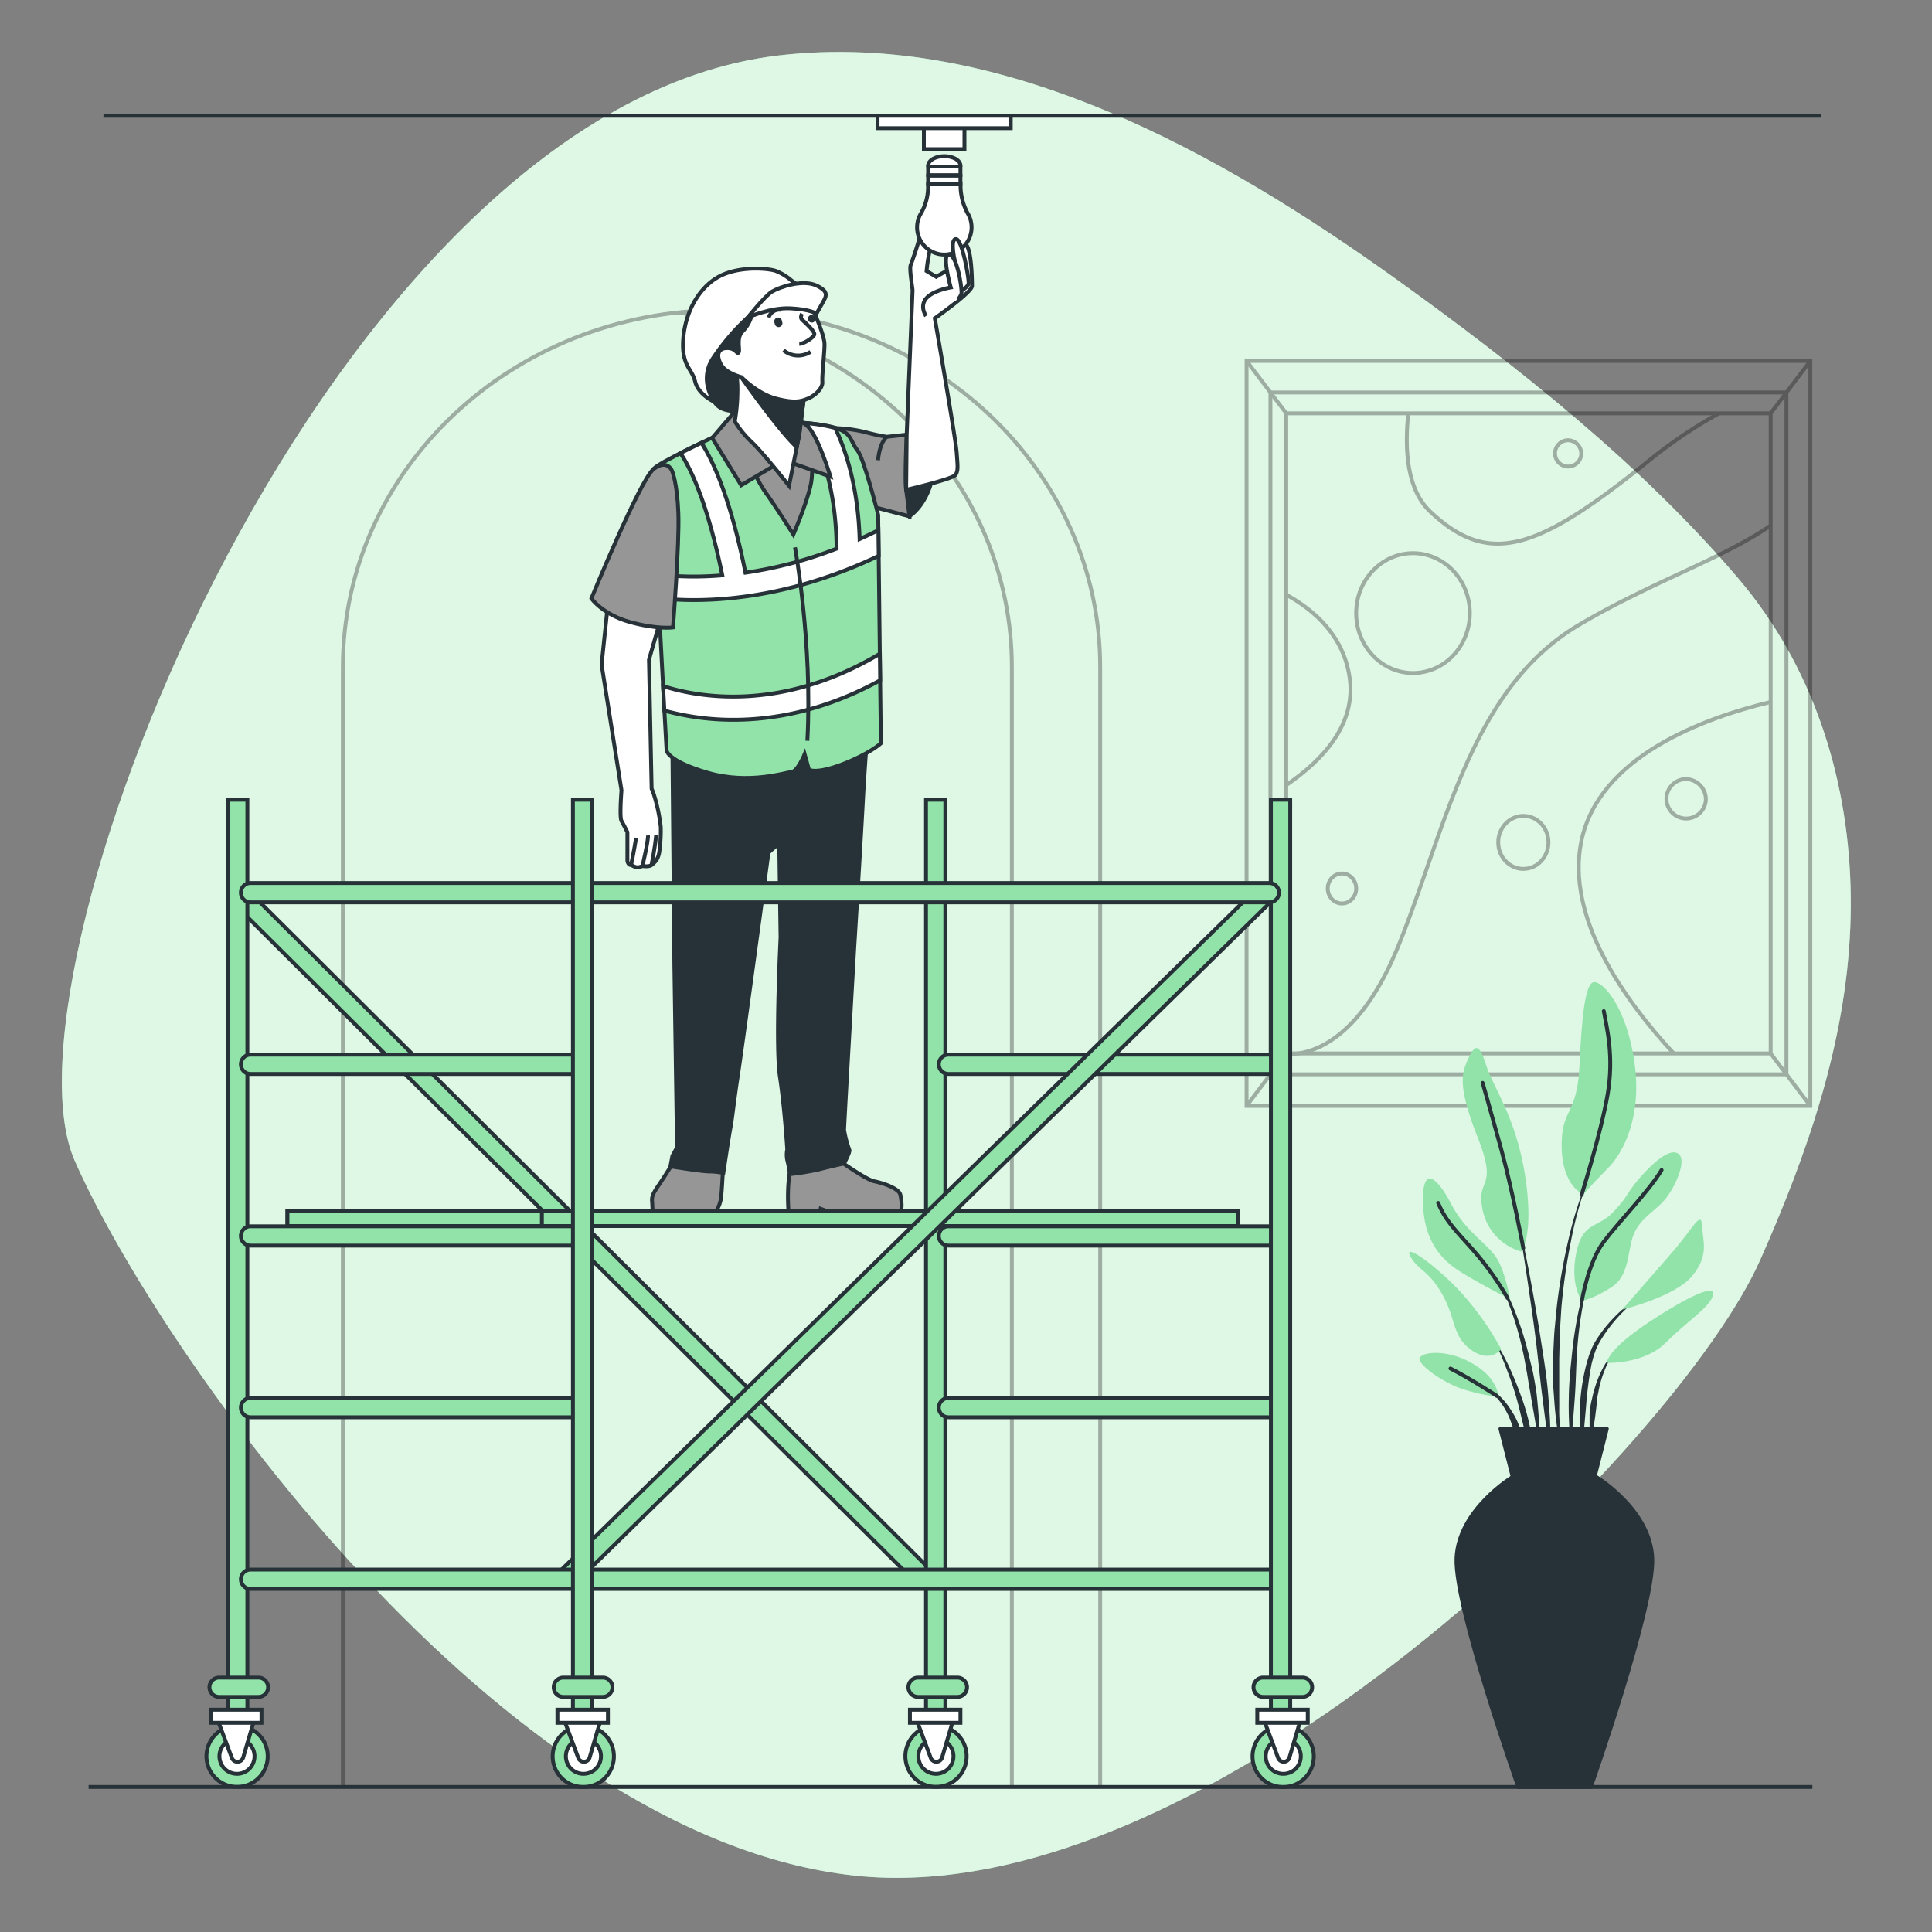 <svg xmlns="http://www.w3.org/2000/svg" viewBox="0 0 500 500"><rect x="0" y="0" width="500" height="500" fill="#808080" stroke="none"/><g id="freepik--background-simple--inject-62"><path d="M456.63,158.46q-3.17-4.56-6.83-8.86c-25-29.37-57.32-55-88.67-77.5C316.18,39.9,259.22,7.57,201.49,14.35,85.38,28-2.43,250.93,19.34,300.4s109.58,174.93,201.75,185S434.44,373.53,455.48,326.21c12.17-27.36,22.21-56.19,23.38-86.32C480,211.23,473.22,182.3,456.63,158.46Z" style="fill:#92E3A9"></path><path d="M456.63,158.46q-3.17-4.56-6.83-8.86c-25-29.37-57.32-55-88.67-77.5C316.18,39.9,259.22,7.57,201.49,14.35,85.38,28-2.43,250.93,19.34,300.4s109.58,174.93,201.75,185S434.44,373.53,455.48,326.21c12.17-27.36,22.21-56.19,23.38-86.32C480,211.23,473.22,182.3,456.63,158.46Z" style="fill:#fff;opacity:0.7"></path></g><g id="freepik--Door--inject-62"><g style="opacity:0.3"><path d="M261.87,462.08V172.65c0-47.38-37.84-86.41-86.58-91.75" style="fill:none;stroke:#000;stroke-miterlimit:10"></path><path d="M284.73,462.08V172.65c0-51-43.88-92.38-98-92.38h0c-54.13,0-98,41.36-98,92.38V462.08" style="fill:none;stroke:#000;stroke-miterlimit:10"></path></g></g><g id="freepik--Picture--inject-62"><g style="opacity:0.3"><rect x="322.61" y="93.41" width="145.9" height="192.79" style="fill:none;stroke:#000;stroke-miterlimit:10"></rect><rect x="328.79" y="101.57" width="133.54" height="176.46" style="fill:none;stroke:#000;stroke-miterlimit:10"></rect><rect x="332.88" y="106.97" width="125.37" height="165.66" style="fill:none;stroke:#000;stroke-miterlimit:10"></rect><path d="M458.24,136c-12.51,8.62-30.53,14.46-49.57,25.7-28.28,16.71-34.51,53.08-46.94,83.5-9.46,23.11-21.2,27-26.3,27.49a10.59,10.59,0,0,1-2.55,0" style="fill:none;stroke:#000;stroke-miterlimit:10"></path><path d="M364.46,107c-1.06,10.09-.11,20,5.74,25.45,15.28,14.32,27.72,10.14,57.13-13.71A124,124,0,0,1,444.82,107" style="fill:none;stroke:#000;stroke-miterlimit:10"></path><path d="M332.88,153.91c7.63,4.19,14.89,10.9,16.4,21.46,1.69,11.93-6.65,21.17-16.4,27.81" style="fill:none;stroke:#000;stroke-miterlimit:10"></path><path d="M433.17,272.64c-12.75-13.79-28-35.12-23.93-54.92,4.54-21.94,31.57-31.87,49-36.05" style="fill:none;stroke:#000;stroke-miterlimit:10"></path><ellipse cx="365.68" cy="158.67" rx="14.71" ry="15.51" style="fill:none;stroke:#000;stroke-miterlimit:10"></ellipse><ellipse cx="394.24" cy="218.01" rx="6.5" ry="6.86" style="fill:none;stroke:#000;stroke-miterlimit:10"></ellipse><path d="M441.47,207a5.1,5.1,0,1,1-5.09-5.37A5.24,5.24,0,0,1,441.47,207Z" style="fill:none;stroke:#000;stroke-miterlimit:10"></path><ellipse cx="347.3" cy="229.94" rx="3.68" ry="3.88" style="fill:none;stroke:#000;stroke-miterlimit:10"></ellipse><path d="M409.23,117.52a3.4,3.4,0,1,1-3.39-3.58A3.49,3.49,0,0,1,409.23,117.52Z" style="fill:none;stroke:#000;stroke-miterlimit:10"></path><line x1="322.61" y1="93.41" x2="332.88" y2="106.97" style="fill:none;stroke:#000;stroke-miterlimit:10"></line><line x1="468.51" y1="93.41" x2="458.24" y2="106.97" style="fill:none;stroke:#000;stroke-miterlimit:10"></line><line x1="458.24" y1="272.63" x2="468.51" y2="286.2" style="fill:none;stroke:#000;stroke-miterlimit:10"></line><line x1="322.61" y1="286.2" x2="332.88" y2="272.63" style="fill:none;stroke:#000;stroke-miterlimit:10"></line></g></g><g id="freepik--Plant--inject-62"><path d="M411.33,304.31h0a.08.08,0,0,0,0-.1s-.09,0-.1,0a101.4,101.4,0,0,0-5.37,16.83,156,156,0,0,0-3,17.44l-.42,4.41c-.07.74-.15,1.47-.2,2.21l-.12,2.21c-.06,1.48-.15,3-.2,4.43l0,4.43.05,2.22c0,.73.09,1.47.14,2.21.11,1.47.2,2.94.34,4.41.28,2.94.72,5.86,1.17,8.77a.08.08,0,0,0,.08.07.09.09,0,0,0,.08-.08h0c0-1.47-.07-2.94-.11-4.41s-.17-2.93-.15-4.4,0-2.94,0-4.4l0-2.2,0-2.19,0-4.39.11-4.39.05-2.2c0-.73.08-1.46.12-2.19l.27-4.39a156.89,156.89,0,0,1,2.49-17.39A101,101,0,0,1,411.33,304.31Z" style="fill:#263238"></path><path d="M412,327.27a.08.08,0,1,0-.15,0,107.15,107.15,0,0,0-3.13,11.15,105.15,105.15,0,0,0-1.84,11.46c-.39,3.84-.82,7.69-.87,11.55a95.54,95.54,0,0,0,.41,11.59.08.08,0,0,0,.07.07.08.08,0,0,0,.08-.07c.45-3.85.72-7.69,1-11.52s.31-7.68.56-11.52a102.05,102.05,0,0,1,1.37-11.41A100.4,100.4,0,0,1,412,327.27Z" style="fill:#263238"></path><path d="M424.69,335.34a.09.09,0,0,0-.11,0,38.84,38.84,0,0,0-8.51,7.42,33.36,33.36,0,0,0-3.33,4.63l-.68,1.29-.54,1.34a12.84,12.84,0,0,0-.47,1.36c-.13.45-.29.91-.41,1.37A54.37,54.37,0,0,0,408.88,364a64.79,64.79,0,0,0,.42,11.31.09.09,0,0,0,.07.06.08.08,0,0,0,.09-.07l1-11.19a98.83,98.83,0,0,1,1.41-11c.1-.45.23-.89.35-1.34a12.44,12.44,0,0,1,.39-1.32l.45-1.29.59-1.22a32.74,32.74,0,0,1,3.05-4.63,38.53,38.53,0,0,1,8-7.78h0A.08.08,0,0,0,424.69,335.34Z" style="fill:#263238"></path><path d="M418.53,349.72a12.33,12.33,0,0,0-3.87,4.66,27.11,27.11,0,0,0-2.17,5.7,12.69,12.69,0,0,0-.38,1.47l-.35,1.49a25.59,25.59,0,0,0-.38,3c0,1,0,2,0,3a25.74,25.74,0,0,0,.4,3,.06.06,0,0,0,.06.06.08.08,0,0,0,.09-.06,26.55,26.55,0,0,0,.54-3c.15-1,.31-2,.43-3s.27-1.95.34-2.93.21-2,.43-2.92a26.94,26.94,0,0,1,1.65-5.65,12.47,12.47,0,0,1,3.25-4.85h0a.08.08,0,0,0,0-.1A.07.07,0,0,0,418.53,349.72Z" style="fill:#263238"></path><path d="M400.67,360.94c-.41-5-1.23-9.89-2-14.81s-1.63-9.82-2.53-14.71-1.91-9.77-3-14.63a.08.08,0,0,0-.15,0c.85,4.9,1.62,9.81,2.34,14.73s1.45,9.83,2.07,14.76,1.08,9.87,1.7,14.79L401,375.89a.07.07,0,0,0,.07.07.07.07,0,0,0,.08-.07c.06-1.25.06-2.5.09-3.75s-.05-2.49-.07-3.74C401.07,365.91,400.86,363.42,400.67,360.94Z" style="fill:#263238"></path><path d="M397.69,360.87c-.26-2-.62-3.93-1-5.88l-.7-2.9c-.22-1-.44-1.94-.72-2.89a82.88,82.88,0,0,0-3.8-11.3l-.6-1.37-.66-1.34c-.42-.9-.93-1.76-1.41-2.63a22.15,22.15,0,0,0-3.59-4.75.08.08,0,1,0-.11.11h0a21.5,21.5,0,0,1,3.28,4.86c.43.88.89,1.75,1.26,2.67l.58,1.35.52,1.38a80.79,80.79,0,0,1,3.31,11.3c.45,1.91.75,3.86,1.12,5.79l.47,2.91c.17,1,.37,1.93.51,2.91.31,1.94.67,3.88,1,5.82s.65,3.9,1.07,5.84a.07.07,0,0,0,.07.07.09.09,0,0,0,.08-.08c0-2,0-4-.14-5.95S397.9,362.84,397.69,360.87Z" style="fill:#263238"></path><path d="M393.58,361.12c-.92-2.61-2-5.16-3.14-7.66a70.76,70.76,0,0,0-4-7.26.09.09,0,0,0-.11,0,.07.07,0,0,0,0,.1,69.56,69.56,0,0,1,3.37,7.48c1,2.55,1.92,5.13,2.68,7.75s1.34,5.28,2,7.91,1.33,5.28,2.14,7.94a.07.07,0,0,0,.07.06.09.09,0,0,0,.08-.08,39.61,39.61,0,0,0-.77-8.27A51.15,51.15,0,0,0,393.58,361.12Z" style="fill:#263238"></path><path d="M393.41,369.8a17.54,17.54,0,0,0-2.19-4.58,18.69,18.69,0,0,0-3.18-4,14.39,14.39,0,0,0-2-1.53,8.62,8.62,0,0,0-2.29-1,.07.07,0,0,0-.09.05.07.07,0,0,0,0,.1h0a11.6,11.6,0,0,1,3.81,3,18.77,18.77,0,0,1,2.65,4c.76,1.43,1.15,3,1.8,4.48.29.75.58,1.51.91,2.26a20,20,0,0,0,1,2.3h0s0,.05.07.05a.08.08,0,0,0,.08-.08,17.92,17.92,0,0,0-.09-2.54C393.79,371.46,393.61,370.63,393.41,369.8Z" style="fill:#263238"></path><path d="M393.72,323.9a14.15,14.15,0,0,1-10-10.65c-1.88-8.77,4.17-5-1.26-18.79s-4.17-16.91-2.29-20.88,2.92-2.71,4.59,2.51,7.73,13.36,10,28.6S393.72,323.9,393.72,323.9Z" style="fill:#92E3A9"></path><path d="M409.8,309.08s-5.43-1.88-5.64-12.11,4-8.14,4.59-20.88,1.46-21.71,3.76-21.92,8.35,6.26,10.44,20.46-2.71,23.59-6.89,27.77S409.8,309.08,409.8,309.08Z" style="fill:#92E3A9"></path><path d="M390.8,336.22s-1.26-7.52-3.76-11.07-7.94-6.68-11.49-13.57-7.51-10.23-7.3-.41,4.59,14.82,10,18.16S390.8,336.22,390.8,336.22Z" style="fill:#92E3A9"></path><path d="M388.5,349.16a75.13,75.13,0,0,0-12.32-16.7c-7.31-7.1-13.15-10.65-11.06-7.1s4.59,3.34,8.14,9.61,2.5,10.85,7.51,14.4S388.5,349.16,388.5,349.16Z" style="fill:#92E3A9"></path><path d="M387.87,361.48c-.21-.62-.41-5.22-7.51-9s-13.78-2.3-12.95-.42,5.22,5,9.61,6.89A44,44,0,0,0,387.87,361.48Z" style="fill:#92E3A9"></path><path d="M409.38,336.64s-3.13-4-1.46-12.32,5.42-6.26,9.6-10.65,3.34-5,7.52-9.6,7.93-7.1,9.6-5.22-.83,7.72-3.34,11.06-6.47,5-8.35,9.19-1,10.86-5.85,14S409.38,336.64,409.38,336.64Z" style="fill:#92E3A9"></path><path d="M419.82,338.93s7.51-8.56,12.94-14.82,7.52-11.07,7.73-6.89,1.88,7.52-2.51,12.95S419.82,338.93,419.82,338.93Z" style="fill:#92E3A9"></path><path d="M415.85,352.71s-.21-3.34,11.69-11.06,16.91-9.19,15.66-6.06-6.47,6.27-12.11,11.9S415.85,352.71,415.85,352.71Z" style="fill:#92E3A9"></path><path d="M394.22,323s-2.8-15-5.72-25.62-4.8-17.13-4.8-17.13" style="fill:none;stroke:#263238;stroke-linecap:round;stroke-linejoin:round"></path><path d="M409.31,309.24s5.08-16.24,6.75-26.05-.21-17.12-1-21.51" style="fill:none;stroke:#263238;stroke-linecap:round;stroke-linejoin:round"></path><path d="M390.14,335.91a77.93,77.93,0,0,0-7.7-11c-4.59-5.43-8.14-8.36-10.23-13.58" style="fill:none;stroke:#263238;stroke-linecap:round;stroke-linejoin:round"></path><path d="M409.38,336.64s1.67-10,5.64-15.24,11.9-13.37,15-18.59" style="fill:none;stroke:#263238;stroke-linecap:round;stroke-linejoin:round"></path><path d="M387.38,361.26s-7-4.58-12-7.08" style="fill:none;stroke:#263238;stroke-linecap:round;stroke-linejoin:round"></path><path d="M427.61,403.34c-.47-12.67-14.55-21.12-14.55-21.12H391.49s-14.08,8.45-14.55,21.12,16,59.12,16,59.12h18.76S428.08,416,427.61,403.34Z" style="fill:#263238;stroke:#263238;stroke-linecap:round;stroke-linejoin:round"></path><polygon points="415.84 369.77 388.31 369.77 391.49 382.22 412.67 382.22 415.84 369.77" style="fill:#263238;stroke:#263238;stroke-linecap:round;stroke-linejoin:round"></polygon></g><g id="freepik--Character--inject-62"><path d="M175.38,299.4s-.31.15-2.93,4.31-3.86,5.25-3.7,7.1,0,3.7.77,4a28.33,28.33,0,0,0,8.78,1.08c4-.15,5.25-.46,6-1.23a8.09,8.09,0,0,0,2.31-4.78c.31-2.47.62-10.17.62-10.17Z" style="fill:#969696;stroke:#263238;stroke-miterlimit:10"></path><path d="M216.07,299.55s7.87,5.71,10.18,6.17,6.47,1.85,6.78,3.54.62,3.86-.31,4.63S225.63,315,221.47,315a16.84,16.84,0,0,1-6.94-1.39l-2.15-.77-.31,1.54s-1.24,0-2.62-.15-5.4-.93-5.4-.93-.62-7.71.93-12.18S216.07,299.55,216.07,299.55Z" style="fill:#969696;stroke:#263238;stroke-miterlimit:10"></path><path d="M174,192.43l.52,57.45.69,47.06L174,299.19l-.5,2.67s8.11,1.31,10,1.31a19.86,19.86,0,0,1,3.7.39s1.31-8.87,1.83-11.64.87-6.75,1.91-13.49,7.95-57.79,7.95-57.79l2.77-2.43.35,24.4s-1.39,28-.17,36,1.9,18.86,1.9,18.86a6.8,6.8,0,0,0,0,2.77,28.63,28.63,0,0,1,.69,3.63,66.42,66.42,0,0,0,7.44-1.21c2.6-.69,6.58-1.56,6.58-1.56s1.55-2.94,1.38-3.46a28,28,0,0,1-1.38-5.19c0-1.21,2.59-46.54,2.59-46.54s1.73-28.21,2.25-38.07S224.55,189,224.55,189l-15.4-2.76Z" style="fill:#263238;stroke:#263238;stroke-miterlimit:10"></path><path d="M235.35,133.6s4.93-2.87,6.37-11.81-6.52-8.94-8.69-7S232.6,127.29,235.35,133.6Z" style="fill:#263238;stroke:#263238;stroke-miterlimit:10"></path><path d="M216.3,110.8a38.4,38.4,0,0,1,7.51,1,52,52,0,0,0,5.7,1.25l5.14-.56s-.55,11.54-.14,14.32.84,6.81.84,6.81l-9-2.36s-.69,1.11-3.75-6.54S216.3,110.8,216.3,110.8Z" style="fill:#969696;stroke:#263238;stroke-miterlimit:10"></path><path d="M234.65,112.47s1.52-36.83,1.52-37.33-.87-5.5-.5-6.5,1.75-4.88,2.13-6.51,3.38.88,2.88,2.5a40,40,0,0,0-.88,5.51l2.5,1.5A32.21,32.21,0,0,1,247.56,69c1.75-.5.12-6.38,2-6s2,9.38,2,11-9.63,8.38-9.63,8.38,5.37,30.91,5.65,34.66.42,4.73-.28,5.84-12.79,3.89-12.79,3.89Z" style="fill:#fff;stroke:#263238;stroke-miterlimit:10"></path><path d="M240.21,42.86c0-1.35,1.87-2.45,4.18-2.45s4.17,1.1,4.17,2.45-1.87,2.45-4.17,2.45S240.21,44.22,240.21,42.86Z" style="fill:#fff;stroke:#263238;stroke-miterlimit:10"></path><path d="M237.34,58.83a7.05,7.05,0,1,0,13.25-3.35,15.06,15.06,0,0,1-2-7.17v-.63h-8.41v.63a13.52,13.52,0,0,1-1.85,6.92A7,7,0,0,0,237.34,58.83Z" style="fill:#fff;stroke:#263238;stroke-miterlimit:10"></path><rect x="240.21" y="45.46" width="8.36" height="2.22" transform="translate(488.77 93.15) rotate(180)" style="fill:#fff;stroke:#263238;stroke-miterlimit:10"></rect><rect x="240.21" y="43.09" width="8.36" height="2.22" transform="translate(488.77 88.41) rotate(180)" style="fill:#fff;stroke:#263238;stroke-miterlimit:10"></rect><path d="M247.06,67.26s-1.26-5.5.37-5.38,3.25,9.89,3.25,11.26-2.75,2.5-2.75,2.5Z" style="fill:#fff;stroke:#263238;stroke-miterlimit:10"></path><path d="M239.67,81.78s-1.75-2.38,0-4.51,6.39-2.88,6.39-2.88-2.51-8.88-.38-8.5,3.38,9.25,3.13,10.13a3.43,3.43,0,0,1-1,1.5" style="fill:#fff;stroke:#263238;stroke-miterlimit:10"></path><path d="M229.51,113s-1.8,1.27-2.28,6.11" style="fill:none;stroke:#263238;stroke-miterlimit:10"></path><path d="M184.89,104A4.43,4.43,0,0,0,187,105.8a7.8,7.8,0,0,0,3.34.55s4.59.14,6.81-3.33-1.81-12.24-.83-17.24S200,78.27,198.93,77s-4.17-2.36-11,5.15S179.33,98.29,184.89,104Z" style="fill:#263238;stroke:#263238;stroke-miterlimit:10"></path><path d="M185.72,112.61s-15.85,7.37-16.54,8.76,3.33,72.84,3.33,72.84.16,2.74,10.72,5.8,20.15-.1,21.67-.24,3.34-4.58,3.34-4.58l1.11,4s1.67,1.25,8.62-1.39,10-5.42,10-5.42l-.69-59.09s-3.62-14.59-5.43-16.82-1.25-4.31-5.56-5.7-13.9-1.8-18.76-1.8S185.72,112.61,185.72,112.61Z" style="fill:#92E3A9;stroke:#263238;stroke-miterlimit:10"></path><path d="M170.1,148.68c.1,2,.2,4.06.31,6.12a83.38,83.38,0,0,0,9.17.49c11.42,0,28.31-2.14,47.83-11.44l-.08-6.65q-2.46,1.23-4.86,2.31c-.41-13.72-3.7-23.25-6.33-28.75a39.93,39.93,0,0,0-7.53-1.25c1.81,2.82,7.8,13.58,7.9,32.48a108.58,108.58,0,0,1-23.59,6.22c-3.93-19.52-8.51-29.14-11.39-33.61-1.66.8-3.59,1.75-5.44,2.68,2.17,3.19,6.8,11.81,10.84,31.61A84.88,84.88,0,0,1,170.1,148.68Z" style="fill:#fff;stroke:#263238;stroke-miterlimit:10"></path><path d="M227.79,176.06l-.08-6.87c-25.51,15.17-46.9,11.31-56.11,8.37.12,2.29.24,4.42.34,6.35a67.49,67.49,0,0,0,17.88,2.37C200.36,186.28,213.45,183.92,227.79,176.06Z" style="fill:#fff;stroke:#263238;stroke-miterlimit:10"></path><path d="M205.74,141.66s4.59,24.89,3.2,50.05" style="fill:none;stroke:#263238;stroke-miterlimit:10"></path><path d="M194.76,121.09a30.84,30.84,0,0,0,3.89,7.09c2.92,4.17,6.67,10.15,6.67,10.15s4.31-10,4.73-14.32a32.3,32.3,0,0,0-.14-7.65l-8.76-5Z" style="fill:#969696;stroke:#263238;stroke-miterlimit:10"></path><path d="M190.31,106.35l-6,7,7.51,12.23,11-6.53,12.09,4.3s-3.33-11.12-6.25-13.34a34.31,34.31,0,0,0-6.26-3.75C201.85,105.94,199.76,103.44,190.31,106.35Z" style="fill:#969696;stroke:#263238;stroke-miterlimit:10"></path><path d="M208.24,101.49l-1.39,11-.65,3.24-2,10s-6.54-8.34-9.6-11.26a25.82,25.82,0,0,1-4.44-5.42,44.86,44.86,0,0,0,.69-7.37,30.56,30.56,0,0,0-.28-5.15l-.41-2.36a57.64,57.64,0,0,0,6.64,3.78l.86.39A65.75,65.75,0,0,0,208.24,101.49Z" style="fill:#fff;stroke:#263238;stroke-miterlimit:10"></path><path d="M208.24,101.49l-1.39,11-.65,3.24c-4.51-4.12-14.37-18.11-14.37-18.11l5,.3.86.39A65.75,65.75,0,0,0,208.24,101.49Z" style="fill:#263238;stroke:#263238;stroke-miterlimit:10"></path><path d="M210.6,80.64s2.78,6.11,2.78,8.48-.69,8.06-.55,9.73-2,3.61-3.76,4.31-3.33,1.25-8.2,0-9-5.56-9-5.56-3.9-1-5.15-3.06-1.25-4.31,1.25-4.45,2.78,1.81,3.2,1.11-.69-3.75,1-5.42a9.35,9.35,0,0,0,2.37-4.17c.42-1.11,6.11-2.92,9.73-3.89S210.6,80.64,210.6,80.64Z" style="fill:#fff;stroke:#263238;stroke-miterlimit:10"></path><path d="M207.55,81.19s-.56,1,0,1.53,3.47,3.06,3.19,3.89S208,89,206.85,89" style="fill:none;stroke:#263238;stroke-miterlimit:10"></path><path d="M209.77,91.06a5.92,5.92,0,0,1-7-.41" style="fill:none;stroke:#263238;stroke-miterlimit:10"></path><path d="M202.37,83.18a1,1,0,1,1-1.88.48,1,1,0,1,1,1.88-.48Z" style="fill:#263238"></path><path d="M211.1,82.52a1,1,0,1,1-1.25-1A1.13,1.13,0,0,1,211.1,82.52Z" style="fill:#263238"></path><path d="M198.93,82.17a2.93,2.93,0,0,1,3.19-2" style="fill:none;stroke:#263238;stroke-miterlimit:10"></path><path d="M193.51,82.17A57.73,57.73,0,0,0,184.33,93c-3.48,5.7.56,11,.56,11s-4.17-1.81-5-5.28-3.61-4-3.06-11.12,4.31-13.63,9.73-16.27,13.07-1.8,14.46-1.11a13.62,13.62,0,0,1,3.62,2.22,52.36,52.36,0,0,0,4.58,3.06Z" style="fill:#fff;stroke:#263238;stroke-miterlimit:10"></path><path d="M193.51,82.17s4.44-5.56,6.25-6.68,8-3.35,11.68-1.53c2.22,1.12,2.79,2,1.81,3.76-1.11,2-1.95,3.47-1.95,3.47s-1.39-1.11-6.67-1.39S193.51,82.17,193.51,82.17Z" style="fill:#fff;stroke:#263238;stroke-miterlimit:10"></path><path d="M157.36,156l-1.67,16,5.15,32.53s-.56,6.95,0,7.92,1.53,2.92,1.53,2.92v7.37c0,.42.41,1.25,1,1.11,0,0,1.25.84,2.08.56l.84-.28s1.67.28,2.36-.28a8.47,8.47,0,0,0,1.25-1.25,6.35,6.35,0,0,0,.7-1.94A38.93,38.93,0,0,0,171,214a44.76,44.76,0,0,0-1.94-8.89l-.42-1-.69-33.36,2.92-10.15Z" style="fill:#fff;stroke:#263238;stroke-miterlimit:10"></path><path d="M163.34,223.82s.94-4.6,1.27-7" style="fill:none;stroke:#263238;stroke-miterlimit:10"></path><path d="M166.26,224.1s1.53-6.34,1.44-7.89" style="fill:none;stroke:#263238;stroke-miterlimit:10"></path><path d="M168.62,223.82s.88-4.27,1.2-7.78" style="fill:none;stroke:#263238;stroke-miterlimit:10"></path><path d="M173.9,121.79s-1.25-3.06-4.72-.42-16.13,33.5-16.13,33.5,2.92,4.17,10,6.12,11.12,1.39,11.12,1.39,1.67-21.41,1.39-29.47S173.9,121.79,173.9,121.79Z" style="fill:#969696;stroke:#263238;stroke-miterlimit:10"></path></g><g id="freepik--Scaffold--inject-62"><polygon points="237.43 409.94 59.51 232.83 63.35 229.62 241.27 406.74 237.43 409.94" style="fill:#92E3A9;stroke:#263238;stroke-miterlimit:10"></polygon><rect x="239.65" y="206.97" width="5" height="237.44" style="fill:#92E3A9;stroke:#263238;stroke-miterlimit:10"></rect><path d="M247.76,439.16H237.6a2.5,2.5,0,1,1,0-5h10.16a2.5,2.5,0,1,1,0,5Z" style="fill:#92E3A9;stroke:#263238;stroke-miterlimit:10"></path><circle cx="242.22" cy="454.53" r="7.93" transform="translate(-69.68 44.67) rotate(-9.22)" style="fill:#92E3A9;stroke:#263238;stroke-miterlimit:10"></circle><path d="M246.76,454.53a4.54,4.54,0,1,0-4.54,4.53A4.53,4.53,0,0,0,246.76,454.53Z" style="fill:#fff;stroke:#263238;stroke-miterlimit:10"></path><path d="M237.39,445.58l3.49,9.36a1.56,1.56,0,0,0,1.46,1h0a1.54,1.54,0,0,0,1.48-1.11l2.73-9.26Z" style="fill:#fff;stroke:#263238;stroke-miterlimit:10"></path><rect x="235.49" y="442.47" width="13.07" height="3.39" style="fill:#fff;stroke:#263238;stroke-miterlimit:10"></rect><path d="M331,277.94H245.47a2.5,2.5,0,0,1-2.5-2.5h0a2.5,2.5,0,0,1,2.5-2.5H331Z" style="fill:#92E3A9;stroke:#263238;stroke-miterlimit:10"></path><path d="M331,322.36H245.47a2.49,2.49,0,0,1-2.5-2.5h0a2.5,2.5,0,0,1,2.5-2.5H331Z" style="fill:#92E3A9;stroke:#263238;stroke-miterlimit:10"></path><path d="M331,366.79H245.47a2.5,2.5,0,0,1-2.5-2.5h0a2.5,2.5,0,0,1,2.5-2.5H331Z" style="fill:#92E3A9;stroke:#263238;stroke-miterlimit:10"></path><rect x="150.37" y="406.21" width="180.63" height="5" style="fill:#92E3A9;stroke:#263238;stroke-miterlimit:10"></rect><rect x="328.91" y="206.97" width="5" height="237.44" style="fill:#92E3A9;stroke:#263238;stroke-miterlimit:10"></rect><path d="M337.08,439.16H326.91a2.5,2.5,0,0,1,0-5h10.17a2.5,2.5,0,0,1,0,5Z" style="fill:#92E3A9;stroke:#263238;stroke-miterlimit:10"></path><circle cx="332.11" cy="454.53" r="7.93" transform="translate(-68.36 58.91) rotate(-9.19)" style="fill:#92E3A9;stroke:#263238;stroke-miterlimit:10"></circle><path d="M336.65,454.53a4.54,4.54,0,1,0-4.54,4.53A4.53,4.53,0,0,0,336.65,454.53Z" style="fill:#fff;stroke:#263238;stroke-miterlimit:10"></path><path d="M327.28,445.58l3.49,9.36a1.56,1.56,0,0,0,1.46,1h0a1.54,1.54,0,0,0,1.48-1.11l2.73-9.26Z" style="fill:#fff;stroke:#263238;stroke-miterlimit:10"></path><rect x="325.38" y="442.47" width="13.07" height="3.39" style="fill:#fff;stroke:#263238;stroke-miterlimit:10"></rect><rect x="74.39" y="313.43" width="246" height="3.87" style="fill:#92E3A9;stroke:#263238;stroke-miterlimit:10"></rect><rect x="74.39" y="313.43" width="65.85" height="3.87" style="fill:#92E3A9;stroke:#263238;stroke-miterlimit:10"></rect><polygon points="148.67 409.92 144.83 406.71 325.63 229.62 329.47 232.83 148.67 409.92" style="fill:#92E3A9;stroke:#263238;stroke-miterlimit:10"></polygon><path d="M328.5,233.52H150.37v-5H328.5A2.5,2.5,0,0,1,331,231h0A2.5,2.5,0,0,1,328.5,233.52Z" style="fill:#92E3A9;stroke:#263238;stroke-miterlimit:10"></path><rect x="59.02" y="206.97" width="5" height="237.44" style="fill:#92E3A9;stroke:#263238;stroke-miterlimit:10"></rect><path d="M66.88,439.16H56.71a2.5,2.5,0,1,1,0-5H66.88a2.5,2.5,0,0,1,0,5Z" style="fill:#92E3A9;stroke:#263238;stroke-miterlimit:10"></path><circle cx="61.34" cy="454.53" r="7.93" transform="translate(-72.02 15.69) rotate(-9.22)" style="fill:#92E3A9;stroke:#263238;stroke-miterlimit:10"></circle><path d="M65.87,454.53a4.54,4.54,0,1,0-4.53,4.53A4.53,4.53,0,0,0,65.87,454.53Z" style="fill:#fff;stroke:#263238;stroke-miterlimit:10"></path><path d="M56.51,445.58,60,454.94a1.53,1.53,0,0,0,1.45,1h0a1.55,1.55,0,0,0,1.49-1.11l2.72-9.26Z" style="fill:#fff;stroke:#263238;stroke-miterlimit:10"></path><rect x="54.6" y="442.47" width="13.07" height="3.39" style="fill:#fff;stroke:#263238;stroke-miterlimit:10"></rect><path d="M150.37,233.52H64.84a2.5,2.5,0,0,1-2.5-2.5h0a2.5,2.5,0,0,1,2.5-2.5h85.53Z" style="fill:#92E3A9;stroke:#263238;stroke-miterlimit:10"></path><path d="M150.37,277.94H64.84a2.5,2.5,0,0,1-2.5-2.5h0a2.5,2.5,0,0,1,2.5-2.5h85.53Z" style="fill:#92E3A9;stroke:#263238;stroke-miterlimit:10"></path><path d="M150.37,322.36H64.84a2.49,2.49,0,0,1-2.5-2.5h0a2.5,2.5,0,0,1,2.5-2.5h85.53Z" style="fill:#92E3A9;stroke:#263238;stroke-miterlimit:10"></path><path d="M150.37,366.79H64.84a2.5,2.5,0,0,1-2.5-2.5h0a2.5,2.5,0,0,1,2.5-2.5h85.53Z" style="fill:#92E3A9;stroke:#263238;stroke-miterlimit:10"></path><path d="M150.37,411.21H64.84a2.5,2.5,0,0,1-2.5-2.5h0a2.5,2.5,0,0,1,2.5-2.5h85.53Z" style="fill:#92E3A9;stroke:#263238;stroke-miterlimit:10"></path><rect x="148.27" y="206.97" width="5" height="237.44" style="fill:#92E3A9;stroke:#263238;stroke-miterlimit:10"></rect><path d="M156,439.16H145.8a2.5,2.5,0,0,1,0-5H156a2.5,2.5,0,0,1,0,5Z" style="fill:#92E3A9;stroke:#263238;stroke-miterlimit:10"></path><circle cx="150.99" cy="454.53" r="7.93" transform="translate(-70.69 29.97) rotate(-9.19)" style="fill:#92E3A9;stroke:#263238;stroke-miterlimit:10"></circle><path d="M155.53,454.53a4.54,4.54,0,1,0-4.54,4.53A4.53,4.53,0,0,0,155.53,454.53Z" style="fill:#fff;stroke:#263238;stroke-miterlimit:10"></path><path d="M146.17,445.58l3.48,9.36a1.56,1.56,0,0,0,1.46,1h0a1.55,1.55,0,0,0,1.49-1.11l2.72-9.26Z" style="fill:#fff;stroke:#263238;stroke-miterlimit:10"></path><rect x="144.26" y="442.47" width="13.07" height="3.39" style="fill:#fff;stroke:#263238;stroke-miterlimit:10"></rect></g><g id="freepik--Ceiling--inject-62"><line x1="26.77" y1="29.95" x2="471.35" y2="29.95" style="fill:none;stroke:#263238;stroke-miterlimit:10"></line><rect x="239.1" y="32.52" width="10.5" height="6.08" style="fill:#fff;stroke:#263238;stroke-miterlimit:10"></rect><rect x="227.11" y="29.95" width="34.47" height="3.22" style="fill:#fff;stroke:#263238;stroke-miterlimit:10"></rect></g><g id="freepik--Floor--inject-62"><line x1="22.93" y1="462.46" x2="469.04" y2="462.46" style="fill:none;stroke:#263238;stroke-miterlimit:10"></line></g></svg>
